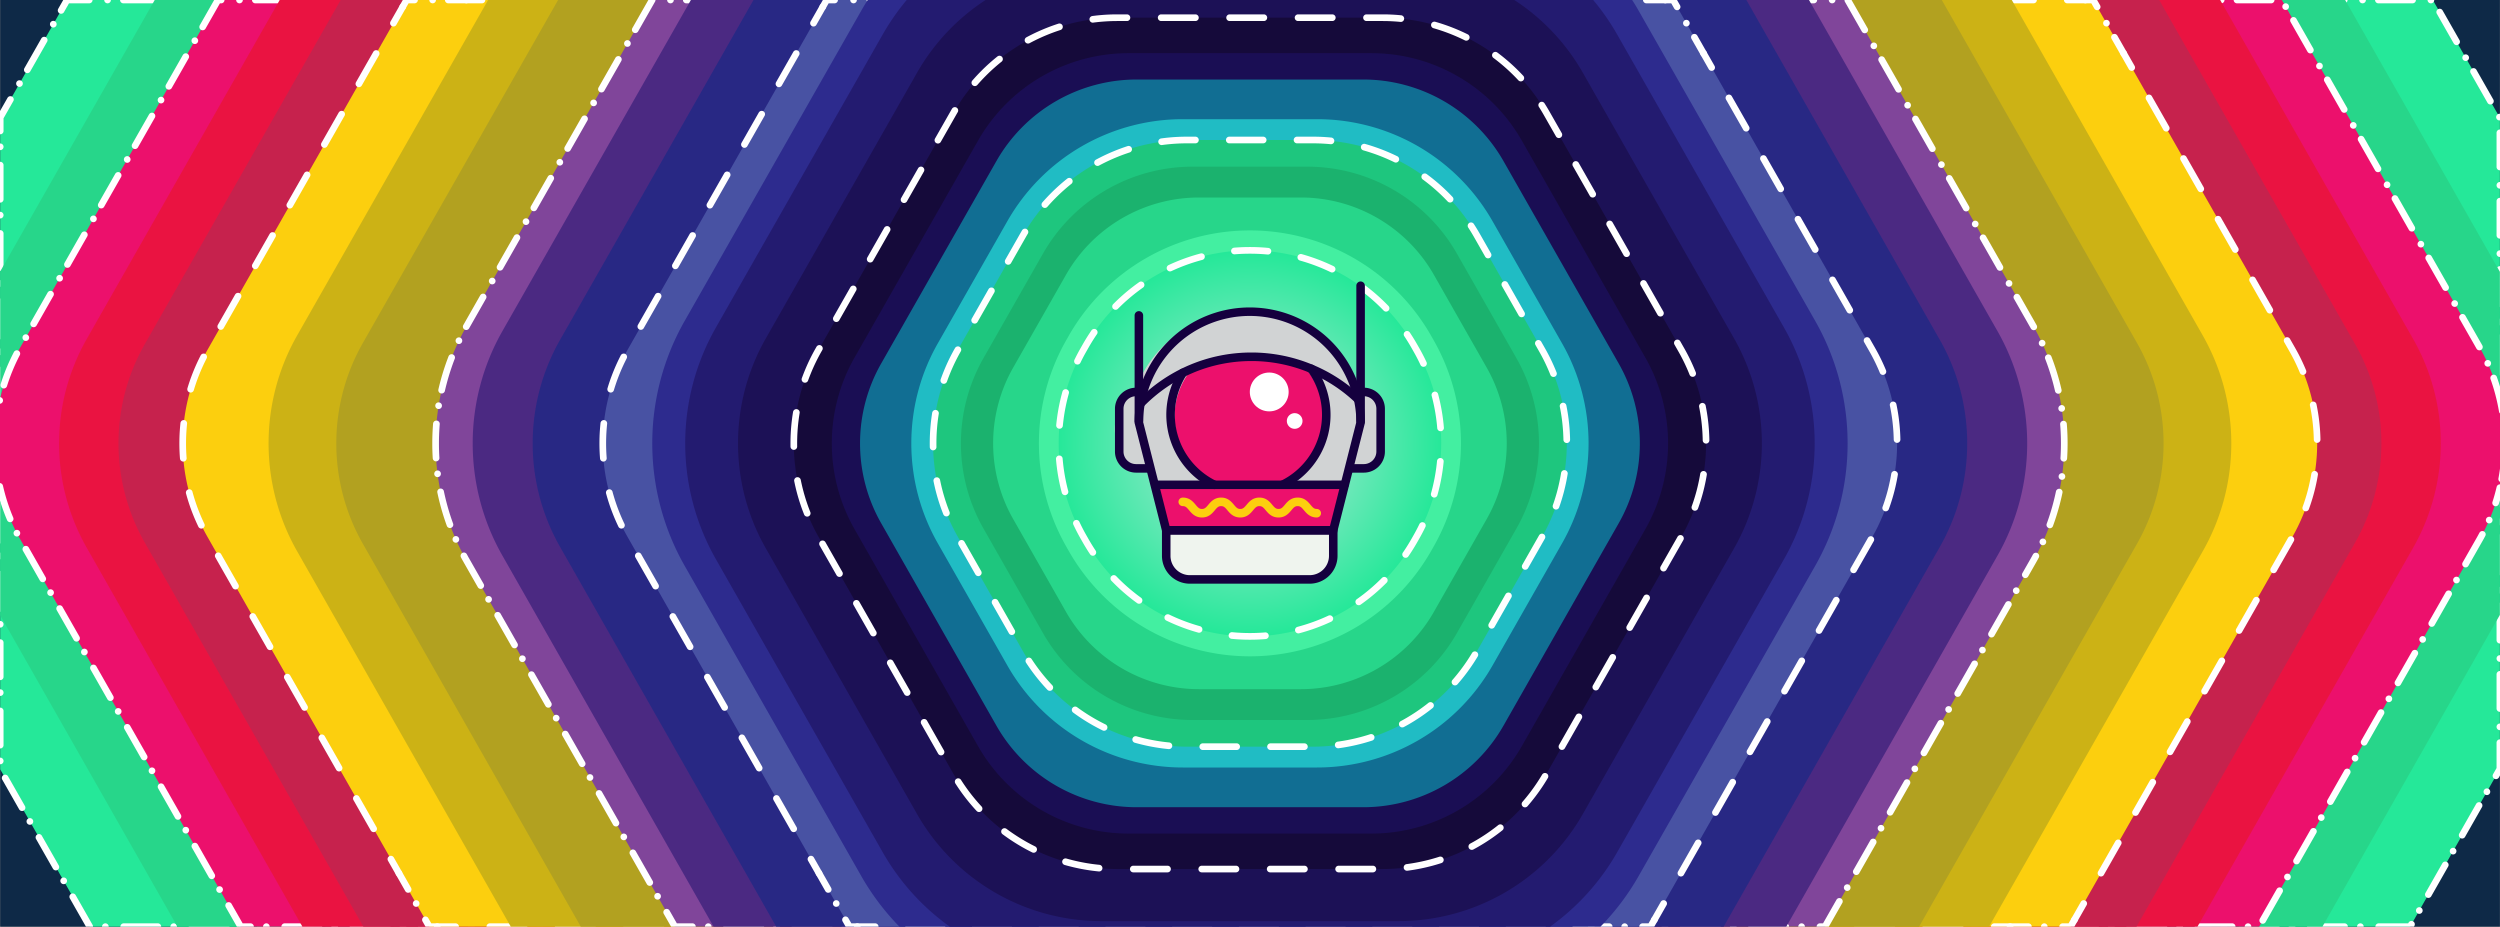 <svg id="Layer_1" data-name="Layer 1" xmlns="http://www.w3.org/2000/svg" xmlns:xlink="http://www.w3.org/1999/xlink" viewBox="0 0 3000 1112"><rect x="0" y="0" width="3000" height="1112" fill="#808080" stroke="none"/><defs><radialGradient id="radial-gradient" cx="1499.928" cy="532.043" r="230.564" gradientUnits="userSpaceOnUse"><stop offset="0" stop-color="#aee8df"/><stop offset="0.31" stop-color="#91e8c9"/><stop offset="1" stop-color="#25e899"/></radialGradient></defs><title>h3</title><g id="v1"><rect x="0.25" width="2999.61" height="1112" fill="#0e2947"/><path d="M2999.86,585.21V922.74L2892.13,1112H107.73L.25,923.18V586.27a233.046,233.046,0,0,1,0-108.46V140.91L80.46,0H2919.4l80.46,141.35V478.87A232.911,232.911,0,0,1,2999.86,585.21Z" fill="#25e899" stroke="#fff" stroke-linecap="round" stroke-linejoin="round" stroke-width="8" stroke-dasharray="19 22 0"/><path d="M2999.86,585.21V737.89L2786.91,1112H212.94L.25,738.35V586.27a233.046,233.046,0,0,1,0-108.46V325.73L185.66,0H2814.19l185.67,326.19V478.87A232.911,232.911,0,0,1,2999.86,585.21Z" fill="#27d68a"/><path d="M2999.86,585.21a232.737,232.737,0,0,1-24.35,62.09L2710.99,1112H288.86L24.35,647.3a233.02,233.02,0,0,1,0-230.51L261.59,0H2738.26l237.25,416.79a233.015,233.015,0,0,1,24.35,168.42Z" fill="#ec106c" stroke="#fff" stroke-linecap="round" stroke-linejoin="round" stroke-width="8" stroke-dasharray="19 22 0"/><path d="M2895.82,657.2,2636.94,1112H362.91L104.03,657.2a252.999,252.999,0,0,1,0-250.32L335.64,0H2664.22l231.6,406.88A253,253,0,0,1,2895.82,657.2Z" fill="#ea1341"/><path d="M2826.2,650.96,2563.77,1112H436.08L173.65,650.96a240.406,240.406,0,0,1,0-237.83L408.81,0H2591.04L2826.2,413.13A240.357,240.357,0,0,1,2826.2,650.96Z" fill="#c6224d"/><path d="M2750.92,644.21,2484.65,1112H515.21L248.94,644.21a226.701,226.701,0,0,1,0-224.33L487.94,0H2511.92l239,419.88A226.75,226.75,0,0,1,2750.92,644.21Z" fill="#fccf0e"/><polyline points="2489.349 1103.744 2484.65 1112 2475.15 1112" fill="none" stroke="#fff" stroke-linecap="round" stroke-linejoin="round" stroke-width="8"/><line x1="2453.133" y1="1112" x2="2412.103" y2="1112" fill="none" stroke="#fff" stroke-linecap="round" stroke-linejoin="round" stroke-width="8" stroke-dasharray="0 19.014 22.016 0"/><line x1="2412.103" y1="1112" x2="524.71" y2="1112" fill="none" stroke="#fff" stroke-linecap="round" stroke-linejoin="round" stroke-width="8" stroke-dasharray="19.014 22.016 0 19.014 22.016 0"/><polyline points="524.71 1112 515.21 1112 510.511 1103.744" fill="none" stroke="#fff" stroke-linecap="round" stroke-linejoin="round" stroke-width="8"/><line x1="499.393" y1="1084.213" x2="478.675" y2="1047.815" fill="none" stroke="#fff" stroke-linecap="round" stroke-linejoin="round" stroke-width="8" stroke-dasharray="0 19.409 22.473 0"/><path d="M478.675,1047.815,248.94,644.21a226.701,226.701,0,0,1,0-224.33L483.24,8.256" fill="none" stroke="#fff" stroke-linecap="round" stroke-linejoin="round" stroke-width="8" stroke-dasharray="19.409 22.473 0 19.409 22.473 0"/><polyline points="483.241 8.256 487.94 0 497.44 0" fill="none" stroke="#fff" stroke-linecap="round" stroke-linejoin="round" stroke-width="8"/><line x1="519.158" x2="559.633" fill="none" stroke="#fff" stroke-linecap="round" stroke-linejoin="round" stroke-width="8" stroke-dasharray="0 18.757 21.718 0"/><line x1="559.633" x2="2502.42" fill="none" stroke="#fff" stroke-linecap="round" stroke-linejoin="round" stroke-width="8" stroke-dasharray="18.757 21.718 0 18.757 21.718 0"/><polyline points="2502.42 0 2511.92 0 2516.619 8.256" fill="none" stroke="#fff" stroke-linecap="round" stroke-linejoin="round" stroke-width="8"/><line x1="2527.737" y1="27.787" x2="2548.455" y2="64.185" fill="none" stroke="#fff" stroke-linecap="round" stroke-linejoin="round" stroke-width="8" stroke-dasharray="0 19.409 22.473 0"/><path d="M2548.455,64.185,2750.92,419.88a226.75,226.75,0,0,1,0,224.33l-261.57,459.534" fill="none" stroke="#fff" stroke-linecap="round" stroke-linejoin="round" stroke-width="8" stroke-dasharray="19.409 22.473 0 19.409 22.473 0"/><path d="M2643.3,661.52,2386.88,1112H612.98L356.56,661.52a261.754,261.754,0,0,1,0-258.96L585.71,0H2414.15L2643.3,402.56A261.754,261.754,0,0,1,2643.3,661.52Z" fill="#ccb215"/><path d="M2564.38,652.59,2302.88,1112H696.97L435.47,652.59a243.677,243.677,0,0,1,0-241.09L669.7,0H2330.15l234.23,411.5A243.677,243.677,0,0,1,2564.38,652.59Z" fill="#b2a120"/><path d="M2439.76,673.18,2189.98,1112H809.88L560.1,673.18a285.299,285.299,0,0,1,0-282.28L782.61,0H2217.25l222.51,390.9A285.298,285.298,0,0,1,2439.76,673.18Z" fill="#80459a" stroke="#fff" stroke-linecap="round" stroke-linejoin="round" stroke-width="8" stroke-dasharray="19 22 0"/><path d="M2396.97,666.76,2143.53,1112H856.33L602.89,666.76a272.324,272.324,0,0,1,0-269.43L829.06,0H2170.8l226.17,397.33A272.324,272.324,0,0,1,2396.97,666.76Z" fill="#4b2982"/><path d="M2327.74,656.36,2068.38,1112H931.48L672.12,656.36a251.25,251.25,0,0,1,0-248.63L904.2,0H2095.66l232.08,407.73A251.3,251.3,0,0,1,2327.74,656.36Z" fill="#282884"/><path d="M2246.84,644.21,1980.57,1112H1019.29L753.02,644.21a226.701,226.701,0,0,1,0-224.33L992.02,0H2007.84l239,419.88A226.752,226.752,0,0,1,2246.84,644.21Z" fill="#4852a3"/><polyline points="1985.27 1103.744 1980.57 1112 1971.07 1112" fill="none" stroke="#fff" stroke-linecap="round" stroke-linejoin="round" stroke-width="8"/><line x1="1949.588" y1="1112" x2="1909.553" y2="1112" fill="none" stroke="#fff" stroke-linecap="round" stroke-linejoin="round" stroke-width="8" stroke-dasharray="0 18.553 21.482 0"/><line x1="1909.553" y1="1112" x2="1028.79" y2="1112" fill="none" stroke="#fff" stroke-linecap="round" stroke-linejoin="round" stroke-width="8" stroke-dasharray="18.553 21.482 0 18.553 21.482 0"/><polyline points="1028.79 1112 1019.29 1112 1014.59 1103.744" fill="none" stroke="#fff" stroke-linecap="round" stroke-linejoin="round" stroke-width="8"/><line x1="1003.473" y1="1084.213" x2="982.755" y2="1047.815" fill="none" stroke="#fff" stroke-linecap="round" stroke-linejoin="round" stroke-width="8" stroke-dasharray="0 19.409 22.473 0"/><path d="M982.755,1047.815,753.02,644.21a226.701,226.701,0,0,1,0-224.33L987.321,8.256" fill="none" stroke="#fff" stroke-linecap="round" stroke-linejoin="round" stroke-width="8" stroke-dasharray="19.409 22.473 0 19.409 22.473 0"/><polyline points="987.32 8.256 992.02 0 1001.52 0" fill="none" stroke="#fff" stroke-linecap="round" stroke-linejoin="round" stroke-width="8"/><line x1="1024.245" x2="1066.597" fill="none" stroke="#fff" stroke-linecap="round" stroke-linejoin="round" stroke-width="8" stroke-dasharray="0 19.627 22.725 0"/><line x1="1066.597" x2="1998.34" fill="none" stroke="#fff" stroke-linecap="round" stroke-linejoin="round" stroke-width="8" stroke-dasharray="19.627 22.725 0 19.627 22.725 0"/><polyline points="1998.34 0 2007.84 0 2012.54 8.256" fill="none" stroke="#fff" stroke-linecap="round" stroke-linejoin="round" stroke-width="8"/><line x1="2023.657" y1="27.787" x2="2044.375" y2="64.185" fill="none" stroke="#fff" stroke-linecap="round" stroke-linejoin="round" stroke-width="8" stroke-dasharray="0 19.409 22.473 0"/><path d="M2044.375,64.185,2246.84,419.88a226.752,226.752,0,0,1,0,224.33L1985.27,1103.744" fill="none" stroke="#fff" stroke-linecap="round" stroke-linejoin="round" stroke-width="8" stroke-dasharray="19.409 22.473 0 19.409 22.473 0"/><path d="M2178.23,679.02l-211.86,372.2a296.401,296.401,0,0,1-45.81,60.78H1079.3a296.394,296.394,0,0,1-45.81-60.78L821.62,679.02a297.139,297.139,0,0,1,0-293.95L1033.49,12.86q3.735-6.555,7.76-12.86h917.36q4.035,6.3,7.76,12.86l211.86,372.21A297.089,297.089,0,0,1,2178.23,679.02Z" fill="#2d2b8e"/><path d="M2140.84,670.92,1940.65,1022.6a280.176,280.176,0,0,1-80.57,89.4H1139.77a280.398,280.398,0,0,1-80.57-89.4L859.01,670.92a280.773,280.773,0,0,1,0-277.75L1059.2,41.48A281.045,281.045,0,0,1,1088.04,0h823.78a280.231,280.231,0,0,1,28.83,41.48l200.19,351.69A280.723,280.723,0,0,1,2140.84,670.92Z" fill="#231b70"/><path d="M2080.92,657.93,1899.45,976.74a254.495,254.495,0,0,1-221.16,128.59H1321.57a254.483,254.483,0,0,1-221.16-128.59L918.94,657.93a254.444,254.444,0,0,1,0-251.77L1100.41,87.35A254.272,254.272,0,0,1,1182.68,0h634.49a254.202,254.202,0,0,1,82.28,87.35l181.47,318.81A254.493,254.493,0,0,1,2080.92,657.93Z" fill="#1c1156"/><path d="M1658.851,21.241H1341.006a226.742,226.742,0,0,0-197.055,114.575L982.259,419.876a226.742,226.742,0,0,0,0,224.335l161.693,284.06a226.742,226.742,0,0,0,197.055,114.575h317.845a226.742,226.742,0,0,0,197.055-114.575l161.693-284.06a226.743,226.743,0,0,0,0-224.335L1855.905,135.816A226.742,226.742,0,0,0,1658.851,21.241Z" fill="#150a3a"/><path d="M1658.851,21.241H1341.006a226.742,226.742,0,0,0-197.055,114.575L982.259,419.876a226.742,226.742,0,0,0,0,224.335l161.693,284.06a226.742,226.742,0,0,0,197.055,114.575h317.845a226.742,226.742,0,0,0,197.055-114.575l161.693-284.06a226.743,226.743,0,0,0,0-224.335L1855.905,135.816A226.742,226.742,0,0,0,1658.851,21.241Z" fill="none" stroke="#fff" stroke-linecap="round" stroke-linejoin="round" stroke-width="8" stroke-dasharray="19.032 22.037 0 19.032 22.037 0"/><path d="M1645.611,63.795H1354.246a207.852,207.852,0,0,0-180.638,105.03L1025.385,429.221a207.853,207.853,0,0,0,0,205.645l148.222,260.396a207.852,207.852,0,0,0,180.638,105.03h291.365a207.853,207.853,0,0,0,180.638-105.03l148.222-260.396a207.852,207.852,0,0,0,0-205.645L1826.249,168.825A207.853,207.853,0,0,0,1645.611,63.795Z" fill="#1a0e54"/><path d="M1635.773,95.418H1364.084a193.815,193.815,0,0,0-168.439,97.937l-138.212,242.81a193.815,193.815,0,0,0,0,191.758l138.212,242.81a193.816,193.816,0,0,0,168.439,97.937h271.688a193.816,193.816,0,0,0,168.439-97.937l138.212-242.81a193.815,193.815,0,0,0,0-191.758l-138.212-242.81A193.815,193.815,0,0,0,1635.773,95.418Z" fill="#116e93"/><path d="M1580.463,143h-161.07a242.315,242.315,0,0,0-210.589,122.444l-83.496,146.685a242.315,242.315,0,0,0,0,239.742l83.496,146.685A242.315,242.315,0,0,0,1419.393,921h161.07a242.315,242.315,0,0,0,210.589-122.444l83.496-146.685a242.315,242.315,0,0,0,0-239.742l-83.496-146.685A242.315,242.315,0,0,0,1580.463,143Z" fill="#20bcc4"/><path d="M1575.288,168H1424.569a226.742,226.742,0,0,0-197.055,114.575l-78.13,137.258a226.743,226.743,0,0,0,0,224.335l78.13,137.258A226.742,226.742,0,0,0,1424.569,896h150.719a226.742,226.742,0,0,0,197.055-114.575l78.13-137.258a226.742,226.742,0,0,0,0-224.335l-78.13-137.258A226.742,226.742,0,0,0,1575.288,168Z" fill="#1ec67e"/><path d="M1575.288,168H1424.569a226.742,226.742,0,0,0-197.055,114.575l-78.13,137.258a226.743,226.743,0,0,0,0,224.335l78.13,137.258A226.742,226.742,0,0,0,1424.569,896h150.719a226.742,226.742,0,0,0,197.055-114.575l78.13-137.258a226.743,226.743,0,0,0,0-224.335l-78.13-137.258A226.742,226.742,0,0,0,1575.288,168Z" fill="none" stroke="#fff" stroke-linecap="round" stroke-linejoin="round" stroke-width="8" stroke-dasharray="18.838 21.813 0 18.838 21.813 0"/><path d="M1568.72,200H1431.136a206.71,206.71,0,0,0-179.645,104.452l-71.318,125.29a206.71,206.71,0,0,0,0,204.515l71.318,125.29A206.71,206.71,0,0,0,1431.136,864H1568.72a206.71,206.71,0,0,0,179.645-104.452l71.318-125.29a206.71,206.71,0,0,0,0-204.515l-71.318-125.29A206.71,206.71,0,0,0,1568.72,200Z" fill="#1bb26e"/><path d="M1561.017,237H1438.84A183.736,183.736,0,0,0,1279.16,329.844l-63.334,111.264a183.736,183.736,0,0,0,0,181.785l63.334,111.264A183.736,183.736,0,0,0,1438.84,827H1561.017a183.736,183.736,0,0,0,159.679-92.844l63.334-111.264a183.736,183.736,0,0,0,0-181.785l-63.334-111.264A183.736,183.736,0,0,0,1561.017,237Z" fill="#27d68a"/><path d="M1499.928,276.5h0a250.173,250.173,0,0,0-217.417,126.415l-3.057,5.37a250.173,250.173,0,0,0,0,247.516l3.057,5.37a250.173,250.173,0,0,0,217.417,126.415h0a250.173,250.173,0,0,0,217.417-126.415l3.057-5.37a250.173,250.173,0,0,0,0-247.516l-3.057-5.37A250.173,250.173,0,0,0,1499.928,276.5Z" fill="#43efa1"/><path d="M1499.928,300.434h0a226.742,226.742,0,0,0-197.055,114.575l-2.77,4.867a226.743,226.743,0,0,0,0,224.335l2.77,4.867a226.742,226.742,0,0,0,197.055,114.575h0a226.742,226.742,0,0,0,197.055-114.575l2.771-4.867a226.742,226.742,0,0,0,0-224.335l-2.771-4.867A226.742,226.742,0,0,0,1499.928,300.434Z" fill="url(#radial-gradient)"/><path d="M1499.928,300.434h0a226.742,226.742,0,0,0-197.055,114.575l-2.77,4.867a226.743,226.743,0,0,0,0,224.335l2.77,4.867A226.742,226.742,0,0,0,1499.928,763.653h0a226.742,226.742,0,0,0,197.055-114.575l2.771-4.867a226.742,226.742,0,0,0,0-224.335l-2.771-4.867A226.742,226.742,0,0,0,1499.928,300.434Z" fill="none" stroke="#fff" stroke-linecap="round" stroke-linejoin="round" stroke-width="8" stroke-dasharray="18.627 21.568 0 18.627 21.568 0"/><path d="M1399.576,631.174c12.37,9.361,34.475,7.239,49.987,7.288l135.779.434c12.322-5.448,16.504-20.641,18.272-33.997s3.35-28.321,13.696-36.95c9-7.508,22.385-8.013,31.244-15.687,11.318-9.804,11.167-27.092,10.102-42.028-.684-9.596-1.532-19.685-6.908-27.663-4.787-7.105-12.386-6.178-17.93-10.943-5.481-4.711-6.512-9.318-9.825-15.887-8-15.859-17.277-30.15-30.072-42.63-24.73-24.119-58.237-39.681-92.95-40.789-59.706-1.907-118.164,38.504-138.192,94.783-1.952,5.485-9.25,4.564-12.778,9.393-7.544,10.329-12.29,25.872-12.23,38.324a65.782,65.782,0,0,0,22.045,48.423l-2.53.392c10.184,4.215,14.926-6.375,24.854-1.587,6.569,3.168,3.02,17.65,4.163,24.852C1388.804,602.669,1398.34,615.26,1399.576,631.174Z" fill="#d1d3d4"/><polygon points="1386.302 581.788 1595.519 581.788 1613.248 588.554 1599.913 636.298 1399.469 636.298 1386.302 581.788" fill="#ec106c"/><path d="M1571.578,695.31H1427.803a28.335,28.335,0,0,1-28.335-28.335v-30.677h200.444v30.677A28.335,28.335,0,0,1,1571.578,695.31Z" fill="#eff4ee"/><path d="M1394.35,631.17v35.8a33.489,33.489,0,0,0,33.45,33.46h143.78a33.498,33.498,0,0,0,33.46-33.46v-35.8Zm200.44,35.8a23.242,23.242,0,0,1-23.21,23.22H1427.8a23.242,23.242,0,0,1-23.21-23.22V641.42h190.2Z" fill="#15003e"/><path d="M1462.943,581.788a89.359,89.359,0,0,1-33.045-138.653c16.385-19.854,119.457-20.863,135.823-2.387a89.356,89.356,0,0,1-30.996,141.037Z" fill="#ec106c"/><path d="M1457.294,586.909a5.097,5.097,0,0,1-2.238-.519,98.588,98.588,0,0,1-39.985-141.724,5.123,5.123,0,0,1,8.629,5.524,88.345,88.345,0,0,0,35.838,126.987,5.125,5.125,0,0,1-2.245,9.732Z" fill="#15003e"/><path d="M1539.907,586.43a5.125,5.125,0,0,1-2.298-9.707,88.326,88.326,0,0,0,31.735-131.175,5.125,5.125,0,0,1,8.262-6.064,98.578,98.578,0,0,1-35.408,146.402A5.109,5.109,0,0,1,1539.907,586.43Z" fill="#15003e"/><path d="M1637.84,505.36v-.01c.01-.01.01-.01,0-.02a138.58,138.58,0,0,0-2.97-26.83c.01-.01,0-.02-.01-.03-.04-.2-.08-.4-.13-.6a.277.277,0,0,0-.03-.13c-.16-.76-.33-1.51-.5-2.27-.36-1.51-.74-3.02-1.15-4.52v-.01c-.52-1.93-1.08-3.83-1.69-5.72q-1.665-5.25-3.75-10.31a138.075,138.075,0,0,0-227.15-43.85c-.02.02-.04.03-.05.05a138.388,138.388,0,0,0-28.63,43.77q-2.085,5.07-3.76,10.34-1.605,5.04-2.84,10.25c-.51,2.17-.96,4.35-1.37,6.55v.01c-.25,1.35-.48,2.7-.69,4.07a138.413,138.413,0,0,0-1.58,19.23c-.01.01-.01.01,0,.02v.01c-.01.58-.01,1.16-.01,1.75v.64l12.49,49.18,1.02,4.01,1.58,6.23,17.73,69.8,1.13,4.45H1603.9l1.14-4.49,17.72-69.76.82-3.2v-.01l1.78-7.03,12.34-48.56.15-.62v-.64C1637.85,506.52,1637.85,505.94,1637.84,505.36Zm-28.07,71.3-.74,2.92v.01l-1.7,6.7-.16.61-2.36,9.32-.01.04-8.15,32.07v.01l-.72,2.83H1403.45l-11.24-44.27-1.3-5.11-1.3-5.13-17.83-70.19a127.935,127.935,0,0,1,1.61-19.7l.01-.01a125.714,125.714,0,0,1,4.19-17.81v-.01a127.907,127.907,0,0,1,250.01,37.53Z" fill="#15003e"/><path d="M1366.653,510.307a5.123,5.123,0,0,1-5.124-5.124V378.57a5.124,5.124,0,1,1,10.247,0V505.183A5.123,5.123,0,0,1,1366.653,510.307Z" fill="#15003e"/><path d="M1632.73,510.307a5.123,5.123,0,0,1-5.124-5.124V342.82a5.124,5.124,0,0,1,10.247,0V505.183A5.123,5.123,0,0,1,1632.73,510.307Z" fill="#15003e"/><path d="M1377.015,567.175h-13.733a25.354,25.354,0,0,1-25.326-25.324V490.545a25.354,25.354,0,0,1,25.326-25.324h5.824a5.124,5.124,0,1,1,0,10.247h-5.824a15.095,15.095,0,0,0-15.079,15.077v51.306a15.095,15.095,0,0,0,15.079,15.077h13.733a5.124,5.124,0,0,1,0,10.247Z" fill="#15003e"/><path d="M1636.576,567.175h-13.735a5.124,5.124,0,1,1,0-10.247h13.735a15.094,15.094,0,0,0,15.077-15.077V490.545a15.094,15.094,0,0,0-15.077-15.077h-5.824a5.124,5.124,0,1,1,0-10.247h5.824a25.354,25.354,0,0,1,25.324,25.324v51.306A25.354,25.354,0,0,1,1636.576,567.175Z" fill="#15003e"/><path d="M1368.084,489.978a5.124,5.124,0,0,1-3.666-8.703c36.689-37.578,85.478-58.272,137.381-58.272a191.208,191.208,0,0,1,131.525,52.518,5.124,5.124,0,0,1-7.028,7.459,180.993,180.993,0,0,0-124.497-49.73c-49.119,0-95.305,19.599-130.049,55.184A5.106,5.106,0,0,1,1368.084,489.978Z" fill="#15003e"/><path d="M1613.248,586.904H1386.302a5.124,5.124,0,1,1,0-10.247h226.947a5.124,5.124,0,1,1,0,10.247Z" fill="#15003e"/><circle cx="1523.079" cy="470.344" r="23.304" fill="#fff"/><circle cx="1553.611" cy="505.183" r="9.422" fill="#fff"/><path d="M1580.164,620.996c-8.129,0-12.335-5.005-15.406-8.659-2.84-3.379-4.348-5.003-7.559-5.003-3.209,0-4.717,1.624-7.555,5.003-3.07,3.654-7.275,8.659-15.402,8.659s-12.334-5.005-15.404-8.659c-2.84-3.379-4.348-5.003-7.559-5.003-3.214,0-4.722,1.624-7.562,5.005-3.072,3.653-7.28,8.658-15.409,8.658-8.127,0-12.334-5.005-15.404-8.659-2.84-3.379-4.348-5.003-7.559-5.003-3.216,0-4.725,1.624-7.569,5.005-3.072,3.654-7.28,8.658-15.411,8.658s-12.339-5.003-15.411-8.658c-2.844-3.381-4.353-5.005-7.569-5.005a5.124,5.124,0,1,1,0-10.247c8.131,0,12.339,5.003,15.411,8.658,2.844,3.381,4.353,5.005,7.569,5.005s4.725-1.625,7.569-5.005c3.072-3.654,7.28-8.658,15.411-8.658,8.127,0,12.334,5.005,15.404,8.659,2.84,3.379,4.348,5.003,7.559,5.003,3.214,0,4.723-1.625,7.565-5.005,3.071-3.654,7.277-8.658,15.406-8.658,8.127,0,12.334,5.005,15.404,8.659,2.84,3.379,4.348,5.003,7.559,5.003s4.718-1.625,7.557-5.003c3.07-3.654,7.275-8.659,15.401-8.659,8.127,0,12.334,5.003,15.404,8.658,2.84,3.381,4.348,5.005,7.56,5.005a5.124,5.124,0,0,1,0,10.247Z" fill="#fccf0e"/></g></svg>